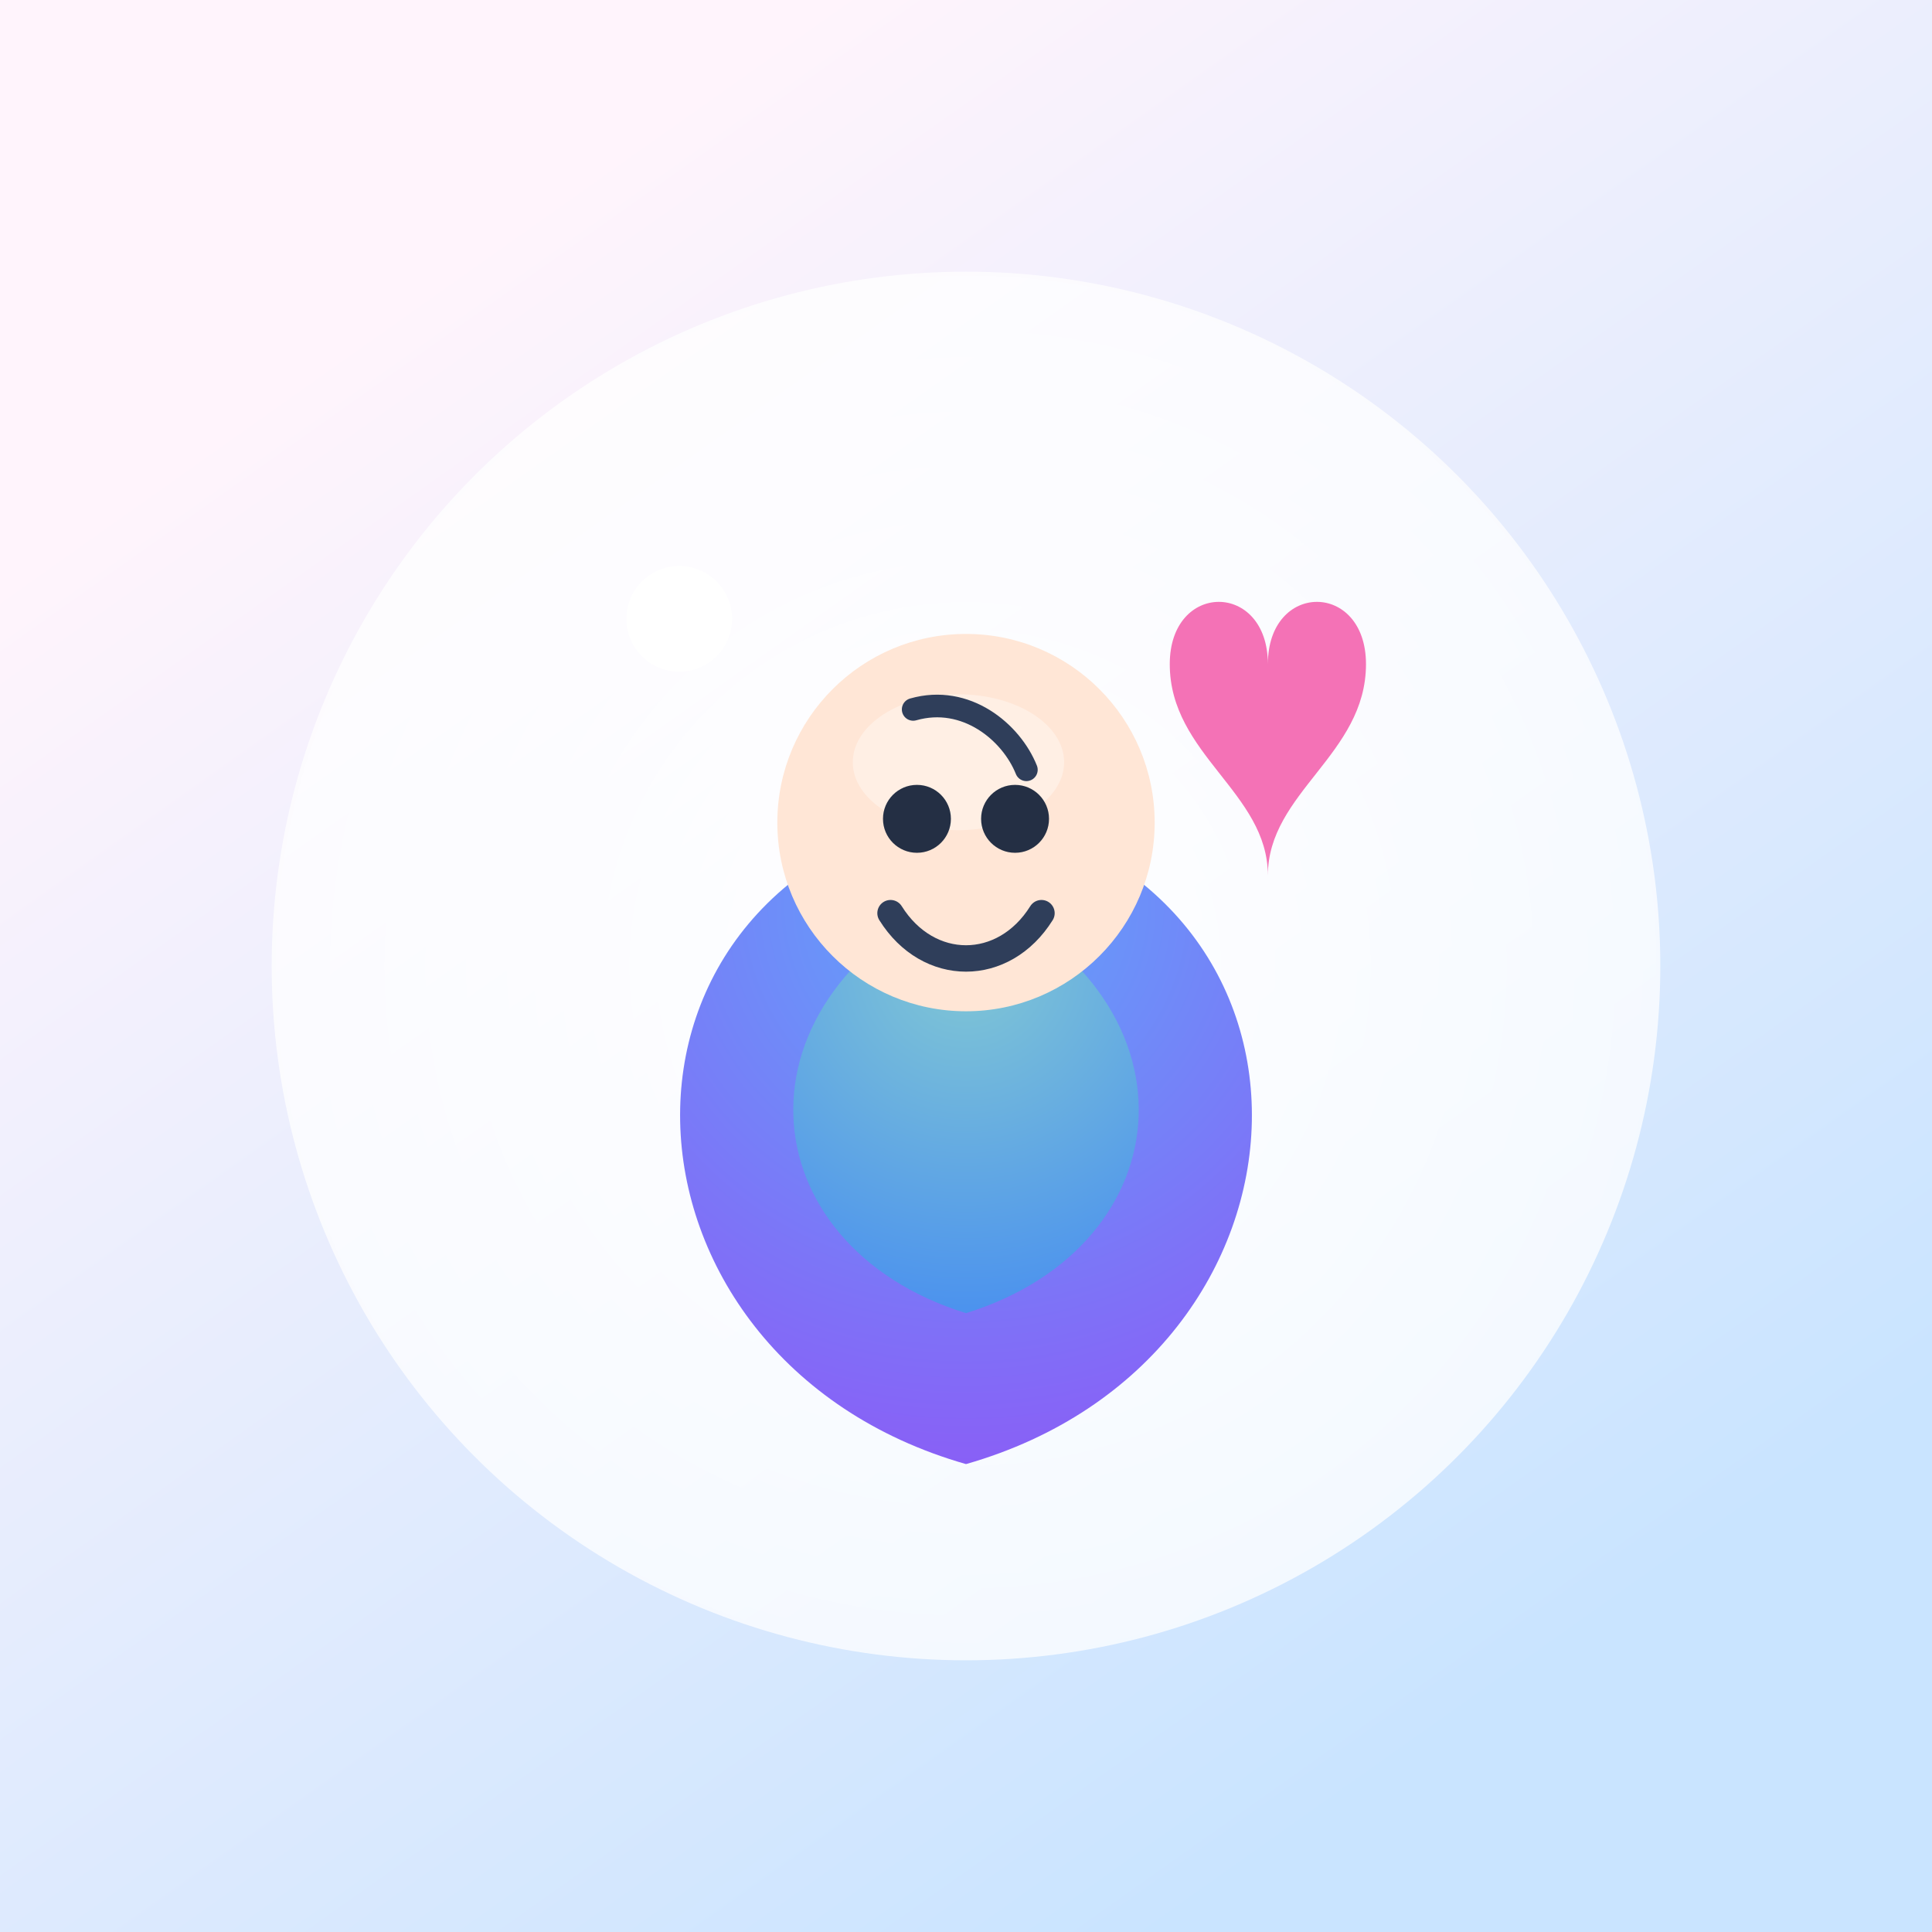 ﻿<svg width="512" height="512" viewBox="0 0 512 512" fill="none" xmlns="http://www.w3.org/2000/svg">
  <rect x="0" y="0" width="512" height="512" fill="#808080" stroke="none"/>
  <defs>
    <linearGradient id="bg" x1="128" y1="64" x2="400" y2="448" gradientUnits="userSpaceOnUse">
      <stop offset="0" stop-color="#FFF4FC" />
      <stop offset="1" stop-color="#C9E4FF" />
    </linearGradient>
    <radialGradient id="panel" cx="0" cy="0" r="1" gradientUnits="userSpaceOnUse" gradientTransform="translate(256 256) rotate(90) scale(184)">
      <stop stop-color="#FFFFFF" stop-opacity="0.95" />
      <stop offset="1" stop-color="#FFFFFF" stop-opacity="0.75" />
    </radialGradient>
    <radialGradient id="bodyGradient" cx="0" cy="0" r="1" gradientUnits="userSpaceOnUse" gradientTransform="translate(256 240) rotate(90) scale(156)">
      <stop stop-color="#60A5FA" />
      <stop offset="1" stop-color="#8B5CF6" />
    </radialGradient>
    <radialGradient id="slingGradient" cx="0" cy="0" r="1" gradientUnits="userSpaceOnUse" gradientTransform="translate(256 256) rotate(90) scale(120)">
      <stop stop-color="#81C7D4" />
      <stop offset="1" stop-color="#3B82F6" />
    </radialGradient>
  </defs>
  <rect width="512" height="512" fill="url(#bg)" />
  <circle cx="256" cy="256" r="184" fill="url(#panel)" />
  <path d="M256 214C360 232 354 360 256 388C158 360 152 232 256 214Z" fill="url(#bodyGradient)" />
  <path d="M256 236C320 264 314 330 256 348C198 330 192 264 256 236Z" fill="url(#slingGradient)" />
  <circle cx="256" cy="218" r="50" fill="#FFE6D6" />
  <ellipse cx="254" cy="202" rx="28" ry="18" fill="white" fill-opacity="0.35" />
  <circle cx="243" cy="217" r="9" fill="#242F44" />
  <circle cx="269" cy="217" r="9" fill="#242F44" />
  <path d="M236 242C246 258 266 258 276 242" stroke="#2F3E5A" stroke-width="7" stroke-linecap="round" />
  <path d="M242 188C256 184 268 194 272 204" stroke="#2F3E5A" stroke-width="6" stroke-linecap="round" />
  <path d="M336 176C336 154 310 154 310 176C310 200 336 210 336 232C336 210 362 200 362 176C362 154 336 154 336 176Z" fill="#F472B6" />
  <circle cx="180" cy="164" r="14" fill="white" />
</svg>
